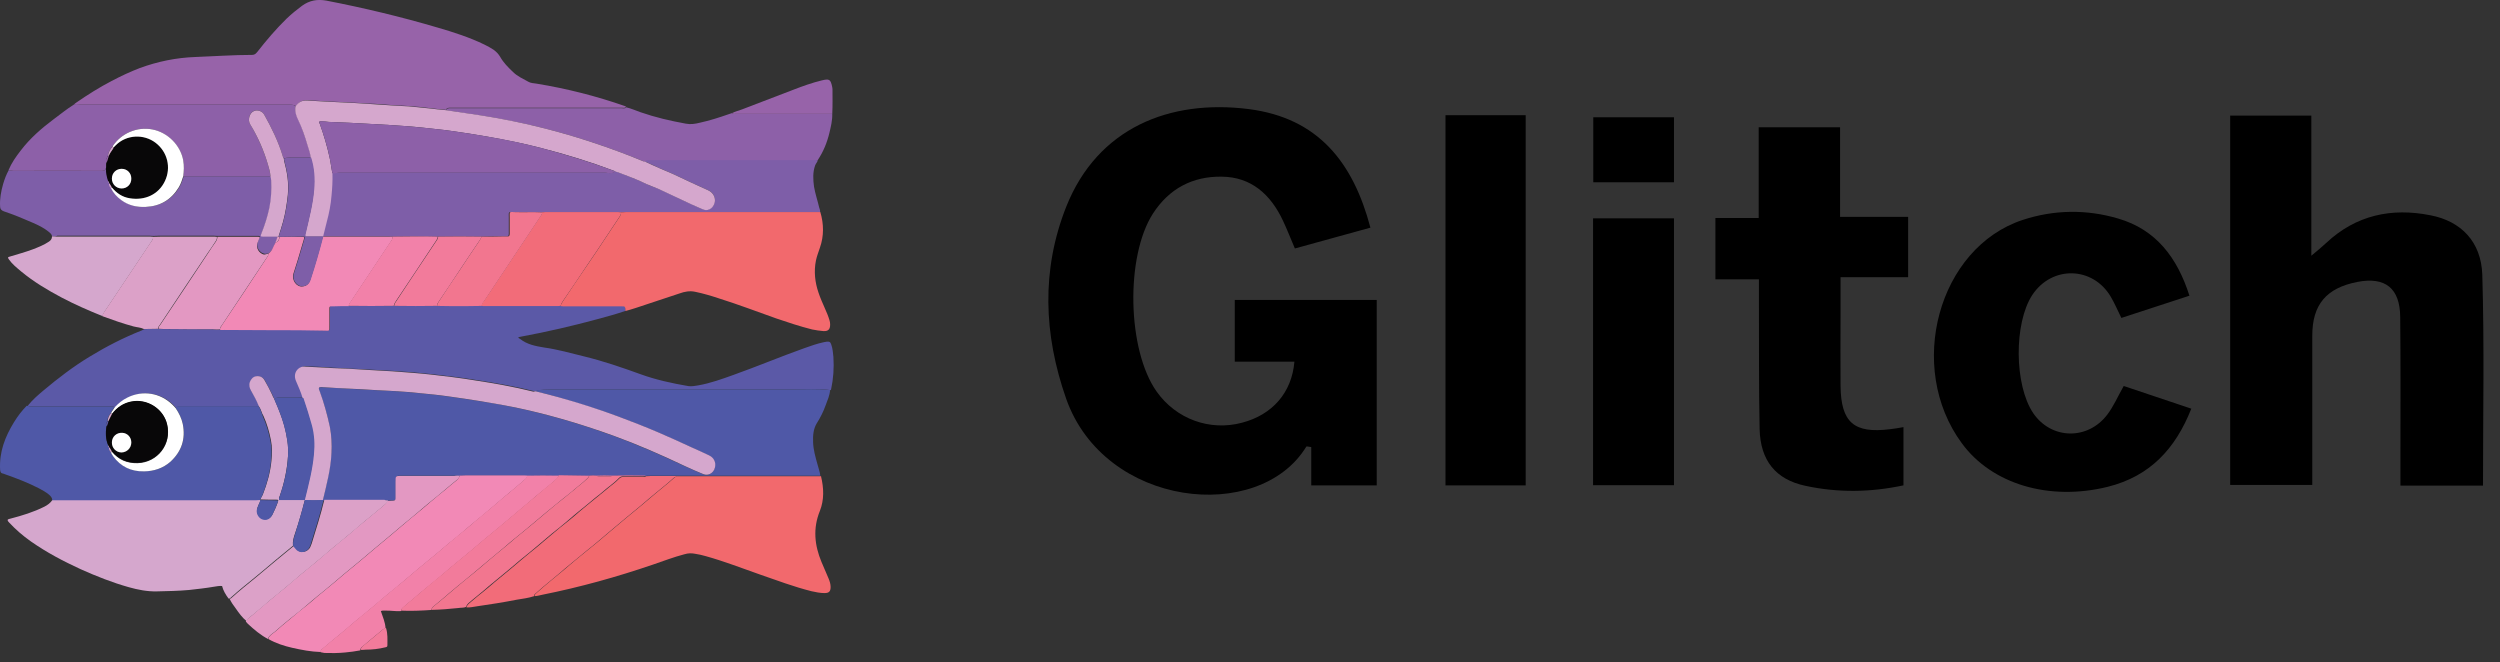 <svg fill="none" height="40" viewBox="0 0 151 40" width="151" xmlns="http://www.w3.org/2000/svg"><rect x="0" y="0" width="151" height="40" fill="#333333" stroke="none"/><path d="m37.793 18.772c-.565.198-1.144.353-1.723.509-1.512.41-3.037.763-4.563 1.045-.071.014-.127.028-.198.042 0 .071.071.071.099.099.424.339.932.438 1.455.523.819.113 1.61.339 2.416.537 1.158.282 2.274.664 3.405 1.074.932.339 1.907.551 2.896.72.198.028.396-.014.579-.042.735-.127 1.441-.382 2.147-.636 1.427-.509 2.839-1.102 4.266-1.61.396-.141.791-.283 1.201-.367.057-.014.099-.014.155-.028.184-.014.226.014.283.184.085.24.099.48.127.735.042.664 0 1.314-.141 1.964 0 .014-.014.028-.028.042-.763-.099-1.526-.042-2.288-.042-4.676 0-9.352 0-14.028 0-.438 0-.876 0-1.314.042-.057 0-.127 0-.127.085-.042 0-.071 0-.113-.014-1.187-.297-2.401-.508-3.602-.692-.862-.141-1.709-.24-2.571-.339-.777-.085-1.568-.155-2.345-.198-.494-.028-1.003-.057-1.497-.085-.735-.042-1.469-.071-2.19-.113-.057 0-.113-.014-.184-.014-.48-.028-.961-.057-1.427-.071-.141 0-.282.042-.396.141-.198.184-.254.452-.127.72.155.353.311.692.41 1.06-.155-.042-.311-.042-.466-.042-.339 0-.664 0-1.003 0-.113 0-.226.014-.311.099-.071-.071-.085-.155-.127-.24-.141-.297-.311-.593-.466-.89-.113-.184-.282-.254-.494-.226-.198.028-.311.155-.381.339-.071.184-.028.367.071.537.17.297.353.607.466.932-1.568 0-3.136 0-4.704 0-.057 0-.113 0-.184 0s-.099.042-.113.113c-.071-.071-.127-.141-.198-.212-.72-.721-1.794-.89-2.712-.438-.297.141-.551.367-.777.593-.099-.057-.212-.057-.325-.057-1.441 0-2.868 0-4.309 0-.226 0-.452.014-.664-.042.283-.353.622-.65.961-.932.876-.735 1.78-1.427 2.755-2.02 1.017-.622 2.062-1.158 3.164-1.596.057-.028.127-.057.184-.085.283 0 .565-.014.848-.014.085 0 .184.014.268.014 1.003 0 2.006.014 2.995.014.155 0 .311.057.466 0 .085.028.184.014.268.014.961 0 1.935.014 2.896.014 1.045 0 2.091 0 3.15.028.325.014.297.028.297-.282s0-.636 0-.947c0-.254-.014-.24.254-.24.311 0 .608 0 .918-.014.918.014 1.822.014 2.741 0 .876.014 1.738.014 2.613 0 .537 0 1.088.014 1.625.014.353 0 .721 0 1.074-.014.042 0 .085.014.141.014h4.478c.057 0 .099 0 .155-.014.085 0 .17.014.24.014h3.376c.24.014.24.014.254.297z" fill="#5b59a7"/><path d="m32.385 23.648c.014-.085.071-.085.127-.085.438-.042.876-.042 1.314-.042h14.028c.763 0 1.526-.057 2.288.042-.028.311-.155.607-.268.904-.141.396-.325.763-.551 1.116-.198.339-.226.72-.212 1.116.014.466.141.904.268 1.356.057.226.141.438.17.678-.099 0-.198 0-.297 0-3.334 0-6.668 0-10.016 0-.085 0-.184 0-.268.014-.678-.014-1.356-.014-2.02 0-.311-.014-.622-.014-.946 0-.155-.014-.297-.014-.452 0-.593-.014-1.201-.014-1.794 0-.65-.014-1.286-.014-1.935 0-.085 0-.17-.014-.24-.014-1.158 0-2.331 0-3.489 0-.113 0-.24 0-.353.014-.085 0-.184-.014-.268-.014-1.074 0-2.133 0-3.207 0-.353 0-.353 0-.353.353v.989c0 .113-.042.155-.155.155-.113 0-.226 0-.339.014-.099 0-.198-.014-.297-.014-1.215 0-2.416 0-3.631 0 .226-.947.466-1.879.523-2.868.028-.537.014-1.06-.099-1.582-.141-.735-.353-1.441-.608-2.133-.028-.071-.085-.141-.042-.24.099-.028.212-.014.311-.014.494.028.989.057 1.483.085.523.028 1.045.057 1.568.085.89.042 1.794.085 2.684.184.593.057 1.172.113 1.766.198.664.085 1.314.198 1.978.297.918.141 1.836.311 2.755.523 1.794.41 3.546.947 5.269 1.568 1.455.537 2.868 1.158 4.28 1.822.367.17.749.339 1.13.494.254.099.537-.028.65-.297.141-.339.014-.678-.325-.848-.339-.155-.678-.311-1.017-.466-.664-.297-1.314-.608-1.978-.89-.819-.353-1.653-.678-2.486-.989-1.187-.438-2.387-.805-3.588-1.158-.438-.127-.89-.24-1.356-.353z" fill="#4f58a7"/><path d="m4.455 6.325c.042-.057.113-.099.17-.141.678-.466 1.37-.904 2.105-1.286.565-.297 1.13-.565 1.723-.791 1.088-.396 2.19-.622 3.348-.664 1.144-.042 2.288-.127 3.433-.127.155 0 .226-.085.311-.184.551-.706 1.13-1.384 1.766-2.006.297-.283.608-.537.932-.777.452-.325.918-.41 1.469-.311 2.26.438 4.506.975 6.71 1.625.975.283 1.935.593 2.839 1.031.184.085.367.198.551.311.155.113.297.254.396.424.198.353.48.636.777.918.269.268.608.41.932.593.141.085.325.085.494.113 1.822.297 3.602.749 5.34 1.356.028.014.057.028.071.042-.071.085-.184.057-.269.057-3.404 0-6.809 0-10.227 0-.071 0-.141 0-.198 0-.085.014-.17.028-.184.127-.311-.028-.622-.057-.932-.099-.424-.057-.862-.099-1.286-.127-.268-.028-.537-.028-.805-.042-.579-.042-1.144-.099-1.709-.113-.508-.028-1.017-.071-1.512-.085-.706-.028-1.399-.071-2.105-.113-.325-.014-.551.099-.706.367-.099-.085-.226-.099-.353-.099-4.252 0-8.504 0-12.742 0-.127.014-.226.014-.339 0z" fill="#9763a9"/><path d="m49.392 9.673c-.014.113-.113.198-.155.311-.155.424-.127.862-.071 1.286.071.424.212.833.311 1.257.028.099.071.184.057.283-.099 0-.212 0-.311 0-3.814 0-7.628 0-11.428 0-.099 0-.198 0-.297.014-.057 0-.113-.014-.184-.014-1.469 0-2.938 0-4.407 0-.057 0-.113 0-.184.014-.551-.028-1.088-.014-1.639-.014-.41 0-.353-.057-.353.353v.961c0 .113-.042.17-.155.155-.057 0-.113 0-.184 0-.452 0-.918 0-1.37.014-.876-.014-1.738-.014-2.613 0-.438 0-.876-.014-1.314-.014-.48 0-.947 0-1.427.014-.057 0-.099-.014-.155-.014-1.342 0-2.684 0-4.04 0 .071-.311.141-.607.226-.918.127-.509.226-1.031.282-1.568.042-.452.071-.89.057-1.342.17.014.325-.042.494-.042h15.878c.099 0 .198 0 .282.028.17.042.325.014.466-.085.057.014.099.028.155.042.579.226 1.158.438 1.709.706.24.127.508.198.763.311.452.198.904.424 1.356.636.41.184.834.381 1.243.565.113.042.212.099.339.057.254-.057.396-.24.438-.48.057-.254-.071-.523-.297-.65-.071-.042-.141-.071-.226-.113-.579-.254-1.144-.523-1.709-.791-.353-.17-.706-.311-1.06-.466-.311-.141-.622-.283-.932-.424.014-.057.042-.099.099-.099h.184 9.874c.141.014.226.028.297.028z" fill="#7e5ea8"/><path d="m15.631 24.533c-.127-.325-.297-.636-.466-.932-.099-.17-.141-.339-.071-.537.071-.17.184-.311.381-.339.212-.028.381.042.494.226.17.297.325.579.466.89.042.085.057.17.127.24.014.042.028.099.057.141.212.494.41.989.551 1.497.155.593.268 1.201.226 1.822-.057.833-.226 1.625-.494 2.401-.028.071-.071.141-.042.24h1.554c-.17.692-.367 1.37-.593 2.034-.085.24-.155.48-.127.749-.367.311-.749.608-1.116.918-.41.339-.805.692-1.215 1.017-.466.381-.947.763-1.399 1.173-.042.042-.085.085-.155.085-.17-.226-.325-.48-.396-.763-.155-.014-.325.014-.48.042-.494.085-1.003.141-1.512.198-.65.057-1.3.071-1.949.085-.579.014-1.144-.099-1.695-.254-1.003-.282-1.964-.664-2.91-1.088-1.045-.48-2.062-1.017-3.009-1.681-.48-.339-.904-.706-1.3-1.13-.042-.042-.099-.099-.099-.17.042-.042.099-.057.17-.071.706-.184 1.399-.396 2.048-.721.198-.099.367-.226.494-.41h.226 12.106c.071 0 .155 0 .226-.014 0 .042-.014.085-.028.127-.057.127-.113.24-.155.367-.085.254.057.551.297.65.254.099.494 0 .622-.268.113-.226.226-.466.311-.721.057-.141.042-.155-.099-.155-.311 0-.622 0-.946-.014.028-.113.113-.212.155-.325.254-.65.438-1.3.508-1.992.042-.41.057-.834-.028-1.257-.099-.508-.24-1.003-.452-1.469-.113-.17-.141-.396-.282-.593z" fill="#d5a7cd"/><path d="m37.512 12.823c.099 0 .198-.014.297-.014h11.428.311c.212.72.226 1.441-.028 2.161-.085.254-.184.509-.24.777-.127.65-.057 1.3.155 1.921.113.339.254.65.396.975.099.226.198.452.268.692.028.085.042.17.042.268 0 .282-.113.41-.396.396-.226-.014-.466-.057-.692-.099-.735-.184-1.455-.424-2.161-.664-1.158-.41-2.303-.848-3.475-1.215-.466-.155-.947-.297-1.427-.396-.325-.071-.636-.014-.947.099-.876.297-1.766.579-2.642.876-.212.071-.41.127-.622.184-.014-.282-.014-.282-.297-.282-1.13 0-2.246 0-3.376 0-.085 0-.17 0-.24-.014.014-.113.071-.198.127-.282.509-.749 1.003-1.512 1.526-2.26.664-.961 1.286-1.935 1.935-2.896.042-.085.057-.141.057-.226z" fill="#f2696d"/><path d="m49.59 28.773c.17.706.198 1.413-.071 2.091-.424 1.045-.325 2.062.099 3.079.141.325.282.664.424.989.071.17.127.339.127.523 0 .268-.099.367-.367.367s-.537-.057-.791-.113c-1.06-.268-2.077-.65-3.094-1.003-1.088-.381-2.175-.805-3.292-1.116-.212-.057-.424-.113-.636-.141-.212-.042-.424-.042-.65.028-.65.17-1.271.41-1.893.622-2.19.749-4.422 1.37-6.682 1.822-.155.028-.311.085-.48.085 0-.071.042-.127.099-.17.155-.141.297-.268.452-.396.325-.282.664-.551 1.003-.833.212-.17.424-.353.636-.537.325-.268.636-.537.961-.791.226-.184.466-.381.692-.565.212-.184.438-.367.65-.551.325-.268.65-.551.975-.819.325-.269.65-.537.975-.805.297-.254.608-.508.904-.763.353-.297.721-.579 1.06-.89.085-.085.17-.113.282-.113z" fill="#f2696d"/><path d="m15.714 30.201c-.071 0-.155.014-.226.014-4.04 0-8.066 0-12.106 0-.071 0-.155 0-.226 0 0-.155-.099-.254-.198-.339-.184-.155-.396-.268-.607-.382-.664-.339-1.356-.607-2.048-.848-.042-.014-.085-.042-.127-.042-.141-.028-.155-.113-.17-.24-.057-1.06.297-1.978.833-2.853.226-.367.48-.706.777-1.003.226.057.438.042.664.042h4.309c.113 0 .226 0 .325.057-.071.113-.17.212-.212.339-.127.141-.212.297-.212.494-.057.099-.141.198-.057.311-.071.396-.057.777.099 1.144.014.042-.014.099.057.113-.028.127.042.226.113.325.042.071.071.141.127.212.466.622 1.088.932 1.879.918.607-.014 1.144-.17 1.582-.579.678-.607.946-1.37.749-2.288-.071-.353-.226-.65-.424-.947.014-.071.042-.113.113-.113h.184 4.704c.141.184.184.424.269.636.212.466.353.961.452 1.469.085.41.071.834.028 1.257-.071.692-.254 1.342-.509 1.992-.042.113-.113.198-.141.311z" fill="#4f58a7"/><path d="m3.142 14.276c-.014-.141-.127-.212-.226-.297-.283-.226-.607-.381-.932-.523-.579-.254-1.158-.494-1.752-.692-.155-.057-.226-.141-.226-.297-.028-.466.057-.904.184-1.356.085-.282.184-.565.339-.833.099.028.198.042.311.042h5.312c.155 0 .226-.057.268-.184-.014.268.057.537.141.791.014.042-.014.099.057.113-.028.127.042.226.113.325.141.297.367.523.622.721.438.325.946.438 1.483.41.876-.057 1.54-.438 1.992-1.187.127-.212.198-.438.268-.664h.297 4.973c.014.071.042.141.042.212.028.565 0 1.116-.113 1.667-.113.523-.268 1.017-.466 1.512-.085.226-.085.226.17.226h.791c-.042.113-.071.24-.113.353-.057.113-.127.226-.17.339-.057.141-.141.254-.268.339-.099.014-.184.057-.282.028-.297-.071-.494-.396-.396-.692.042-.113.085-.226.141-.353-.028-.014-.057-.028-.071-.028-.834 0-1.653 0-2.486 0-.085 0-.184-.014-.268-.014-1.017 0-2.02 0-3.037 0-.184 0-.367 0-.565.014-.085 0-.184-.014-.268-.014-1.851 0-3.687 0-5.538 0-.127.057-.226.057-.325.042z" fill="#7e5ea8"/><path d="m16.337 10.647c-1.653 0-3.32 0-4.973 0-.099 0-.198 0-.297 0 .042-.325.057-.636 0-.961-.184-.918-.932-1.667-1.851-1.865-.932-.184-1.893.226-2.416 1.017-.155.155-.24.353-.283.565-.057.127-.155.24-.071.381-.071.113-.014.24-.042.353-.042.141-.113.184-.268.184-1.766-.014-3.546 0-5.312 0-.113 0-.212-.028-.311-.042.184-.438.452-.819.749-1.201.551-.72 1.229-1.314 1.964-1.865.41-.297.791-.622 1.229-.89h.311 12.742c.127 0 .254 0 .353.099-.042.283.028.523.155.791.24.509.41 1.031.579 1.568.071.24.17.48.184.735-.41 0-.833 0-1.243 0-.141 0-.268.014-.396.057-.042-.057-.057-.141-.085-.212-.268-.862-.664-1.667-1.102-2.444-.113-.212-.41-.311-.622-.212-.268.113-.381.537-.226.791.466.763.819 1.582 1.074 2.43.071.24.141.48.155.72z" fill="#8d60a8"/><path d="m49.392 9.673c-.085 0-.17 0-.24 0-3.292 0-6.583 0-9.874 0-.057 0-.113 0-.184 0-.071 0-.085.042-.099.099-.071 0-.127-.028-.198-.057-.862-.353-1.723-.678-2.599-.975-1.653-.565-3.334-1.031-5.057-1.384-.89-.184-1.766-.339-2.67-.466-.509-.071-1.017-.155-1.526-.226.014-.099.099-.113.184-.127h.198 10.228c.099 0 .198.042.268-.057.297.071.579.198.862.297.89.311 1.808.523 2.74.692.283.057.565.014.848-.057.579-.127 1.158-.311 1.723-.509.071-.028.141-.042.212-.071.071.085.17.042.254.042h5.806c.014.396-.085.777-.17 1.144-.141.593-.367 1.144-.706 1.653z" fill="#8d60a8"/><path d="m27.765 28.729c.113 0 .24-.014.353-.014h3.489c.085 0 .17 0 .24.014.014.099-.057.17-.127.226-.226.198-.452.381-.678.579-.226.184-.452.367-.664.551-.24.198-.466.396-.692.593-.325.283-.664.551-1.003.834-.212.17-.424.353-.636.537-.325.268-.636.537-.961.791-.212.184-.438.367-.65.551-.41.339-.819.678-1.215 1.003-.311.254-.607.523-.918.777-.311.268-.636.523-.947.777-.311.268-.622.537-.932.791-.311.268-.636.523-.947.777-.311.268-.622.537-.932.791-.367.297-.72.593-1.088.904-.057.042-.099.099-.085.17-.579-.014-1.158-.127-1.723-.254-.494-.113-.975-.268-1.427-.523-.014-.085.028-.141.085-.198.085-.099.212-.17.311-.254.297-.268.607-.523.918-.777.325-.283.664-.551 1.003-.819.212-.17.424-.353.636-.537.325-.268.65-.537.961-.791.212-.184.438-.367.65-.551l.975-.805c.297-.254.607-.509.904-.763.339-.283.678-.565 1.017-.848.212-.184.438-.367.65-.551.325-.283.664-.551 1.003-.834.212-.17.424-.353.636-.537.325-.268.636-.537.961-.791.226-.184.438-.381.664-.551.071-.071.141-.155.17-.268z" fill="#f289b6"/><path d="m49.59 28.776c-2.882 0-5.764 0-8.645 0-.113 0-.198.028-.282.113-.339.311-.706.593-1.06.89-.311.254-.607.508-.904.763-.325.268-.65.537-.975.805s-.65.551-.975.819c-.212.184-.438.367-.65.551-.226.184-.452.381-.692.565-.325.268-.65.537-.961.791-.212.17-.424.353-.636.537-.339.282-.664.551-1.003.834-.155.127-.297.268-.452.396-.057.042-.099.085-.099.17-.339.113-.706.155-1.045.212-.791.155-1.596.283-2.387.396-.212.028-.424.085-.65.071.042-.184.198-.268.325-.381.24-.212.48-.396.721-.593.212-.17.424-.353.636-.537l.975-.805c.212-.184.438-.367.65-.551.311-.268.636-.523.947-.777.311-.254.607-.523.918-.777.325-.282.664-.551 1.003-.819.212-.17.424-.353.636-.537.325-.268.636-.537.961-.791.226-.184.466-.381.692-.565.24-.212.523-.396.749-.636.085-.085.155-.113.268-.113h1.144c.071 0 .155.028.212-.042.085 0 .184-.014.268-.014h10.016.297c0-.014 0 0 0 .028z" fill="#f26c79"/><path d="m27.765 28.73c-.028.113-.085.198-.184.268-.226.184-.452.367-.664.551-.325.268-.636.537-.961.791-.212.17-.424.353-.636.537-.325.282-.664.551-1.003.834-.212.184-.438.367-.65.551-.339.282-.678.565-1.017.848-.297.254-.607.508-.904.763-.325.268-.65.537-.975.805-.212.184-.438.367-.65.551-.325.268-.636.537-.961.791-.212.17-.424.353-.636.537-.325.283-.664.551-1.003.819-.311.254-.622.508-.918.777-.099.085-.226.155-.311.254-.057.057-.099.113-.085.198-.466-.24-.862-.579-1.243-.932-.042-.042-.071-.085-.113-.127 0-.085.057-.127.127-.184.127-.099.254-.198.381-.311.311-.268.622-.537.932-.791.311-.268.636-.523.947-.777.311-.268.622-.537.932-.791.311-.268.636-.523.947-.777.311-.268.622-.537.932-.791.311-.268.636-.523.946-.777.311-.268.622-.537.932-.791.396-.339.805-.65 1.201-.989.099-.085.226-.17.268-.311.113 0 .226-.014.339-.014.113 0 .155-.042.155-.155 0-.325 0-.664 0-.989 0-.353 0-.353.353-.353h3.207c.127-.028.212-.014.311-.014z" fill="#e398c2"/><path d="m3.142 14.277c.099 0 .198.014.297.014h5.538c.085 0 .184 0 .268.014.028.127-.071.226-.127.325-.932 1.384-1.851 2.783-2.783 4.167-.057.099-.127.184-.141.297-.848-.339-1.681-.706-2.486-1.13-.848-.452-1.681-.946-2.43-1.568-.268-.226-.537-.438-.735-.72-.085-.127-.085-.141.071-.184.466-.141.932-.268 1.384-.438.325-.127.65-.254.946-.452.113-.071.198-.17.198-.325z" fill="#d5a7cd"/><path d="m6.18 19.096c.014-.113.085-.212.141-.297.932-1.384 1.851-2.783 2.783-4.167.071-.099.155-.184.127-.325.184 0 .367-.014.565-.014h3.037c.085 0 .184 0 .268.014.014.113-.028.198-.099.297-.141.212-.283.438-.438.65-.975 1.455-1.949 2.91-2.91 4.365-.042.071-.127.141-.113.24-.283 0-.565.014-.848.014-.198-.099-.41-.099-.622-.155-.636-.17-1.271-.396-1.893-.622z" fill="#dca1c8"/><path d="m19.346 39.381c-.014-.071.028-.113.085-.17.353-.311.721-.608 1.088-.904.311-.254.622-.537.932-.791.311-.268.636-.523.947-.777.311-.268.622-.537.932-.791.311-.268.636-.523.947-.777s.608-.523.918-.777c.41-.339.819-.678 1.215-1.003.212-.184.438-.367.65-.551.325-.268.636-.537.961-.791.212-.17.424-.353.636-.537.325-.283.664-.551 1.003-.834.24-.198.466-.396.692-.593.226-.184.452-.367.664-.551.226-.184.452-.382.678-.579.071-.057.141-.127.127-.226.65-.014 1.286-.014 1.935 0-.057.17-.212.268-.339.382-.24.212-.48.396-.72.593-.212.17-.424.353-.636.537-.325.282-.664.551-.989.833-.297.254-.593.494-.89.749-.325.268-.65.537-.975.805-.297.254-.607.509-.904.763-.325.268-.65.537-.975.805-.212.184-.438.367-.65.551-.325.268-.636.537-.961.791-.24.198-.494.41-.735.622-.212.17-.424.353-.636.537-.057.057-.127.113-.113.212-.325.028-.65-.042-.989-.028-.071 0-.141-.014-.24.028.113.353.268.678.283 1.045-.113.014-.198.099-.283.17-.339.283-.692.565-1.017.848-.099.085-.226.155-.226.311-.311.057-.607.099-.918.127-.424.042-.848.042-1.271.028-.057-.028-.141-.014-.226-.057z" fill="#f281a9"/><path d="m23.443 30.23c-.042.141-.17.226-.268.311-.396.339-.805.664-1.201.989-.311.268-.622.537-.932.791-.311.268-.636.523-.947.777-.311.268-.622.537-.932.791-.311.268-.636.523-.947.777-.311.268-.622.537-.932.791-.311.268-.636.523-.946.777-.311.268-.622.537-.932.791-.127.099-.254.212-.381.311-.057.042-.113.099-.127.184-.268-.212-.466-.494-.664-.777-.141-.184-.268-.367-.367-.579.071 0 .113-.042.155-.085.452-.41.932-.791 1.399-1.173.41-.339.805-.678 1.215-1.017.367-.311.749-.607 1.116-.918.057.071.113.127.17.198.254.297.692.155.819-.127.028-.071.057-.141.085-.212.268-.876.551-1.752.763-2.642h3.631c.028.028.127.028.226.042z" fill="#dca1c8"/><path d="m38.995 28.729c-.057.057-.141.042-.212.042-.381 0-.763 0-1.144 0-.113 0-.184.028-.268.113-.226.24-.494.424-.749.636-.226.198-.452.381-.692.565-.325.268-.636.537-.961.791-.212.17-.424.353-.636.537-.325.282-.664.551-1.003.819-.311.254-.608.523-.918.777-.311.268-.636.523-.947.777-.212.184-.438.367-.65.551-.325.268-.65.537-.975.805-.212.17-.424.353-.636.537-.24.198-.48.396-.721.593-.127.113-.282.198-.325.381-.141.071-.311.042-.466.071-.537.057-1.074.099-1.61.113-.014-.155.113-.212.212-.297.141-.113.282-.226.41-.339.311-.254.607-.523.918-.777.311-.268.636-.523.947-.777.297-.24.593-.494.89-.749.325-.282.664-.551 1.003-.833.212-.17.424-.353.636-.537.311-.254.636-.523.947-.777.325-.268.65-.551.975-.819.325-.283.664-.551 1.003-.819.226-.184.452-.367.678-.551.254-.226.523-.41.763-.65.057-.057.113-.099.127-.184.155-.014.297-.014.452 0 .042.042.099.042.141.042h.65c.057 0 .099 0 .141-.042.678-.014 1.342-.014 2.02 0z" fill="#f2768f"/><path d="m35.576 28.731c0 .085-.071.127-.127.184-.24.24-.509.438-.763.65-.212.198-.452.367-.678.551-.339.268-.664.551-1.003.819-.325.268-.65.551-.975.819-.311.268-.636.523-.947.777-.212.17-.424.353-.636.537-.339.282-.664.551-1.003.834-.297.254-.593.494-.89.749-.311.254-.636.523-.947.777s-.622.523-.918.777c-.141.113-.282.226-.41.339-.099.085-.212.141-.212.297-.607.042-1.229.071-1.836.042-.014-.099.057-.155.113-.212.212-.184.424-.353.636-.537.24-.212.494-.41.735-.622.325-.268.636-.537.961-.791.212-.184.438-.367.65-.551l.975-.805c.297-.254.608-.509.904-.763l.975-.805c.297-.254.593-.494.89-.749.325-.282.664-.551.989-.833.212-.17.424-.353.636-.537.24-.198.48-.396.721-.593.127-.113.268-.212.339-.381.622.014 1.229.014 1.822.028z" fill="#f27b9b"/><path d="m50.267 6.877c-1.935 0-3.871 0-5.806 0-.085 0-.184.028-.254-.042.198-.099.41-.155.608-.226 1.045-.396 2.091-.805 3.136-1.201.551-.212 1.102-.41 1.681-.551.466-.113.537-.071.636.41 0 .042.014.071.014.113 0 .48.014.989-.014 1.497z" fill="#9763a9"/><path d="m21.789 39.254c0-.155.127-.226.226-.311.339-.282.678-.565 1.017-.848.085-.071.17-.155.282-.17.113.353.085.706.085 1.06 0 .085-.057.099-.127.113-.396.099-.791.141-1.187.141-.113.014-.198.014-.297.014z" fill="#f27b9b"/><path d="m32.384 23.644c.452.113.918.226 1.37.353 1.215.339 2.416.721 3.588 1.158.834.311 1.667.636 2.486.989.664.282 1.328.593 1.978.89.339.155.678.297 1.017.466.339.155.466.509.325.848-.113.254-.381.396-.65.297-.381-.155-.763-.325-1.13-.494-1.399-.664-2.811-1.286-4.28-1.822-1.724-.622-3.475-1.158-5.269-1.568-.904-.212-1.836-.367-2.755-.523-.65-.099-1.314-.212-1.978-.297-.579-.085-1.173-.141-1.766-.198-.89-.099-1.794-.141-2.684-.184-.523-.028-1.045-.071-1.568-.085-.494-.014-.989-.057-1.483-.085-.099 0-.212-.028-.311.014-.042.085.014.17.042.24.254.692.452 1.413.607 2.133.099.523.127 1.045.099 1.582-.042.975-.297 1.921-.523 2.868-.381.014-.749.014-1.13 0 .226-.918.48-1.822.551-2.769.057-.593.014-1.187-.127-1.752-.141-.551-.311-1.102-.508-1.639-.099-.367-.268-.721-.41-1.06-.113-.268-.071-.537.127-.721.113-.099.24-.155.396-.141.48.028.961.042 1.427.071.057 0 .113.014.184.014.735.028 1.469.057 2.19.113.494.028 1.003.057 1.497.085.777.057 1.568.113 2.345.198.862.099 1.723.198 2.571.339 1.215.184 2.416.396 3.602.692.099-.014.141-.028.17-.014z" fill="#d5a7cd"/><path d="m16.207 15.324c.127-.085.212-.198.268-.339.042-.113.113-.226.17-.339.184-.042.226-.184.24-.339.48-.014.961-.014 1.441 0 .014.014.028.028.042.028 0 .042 0 .071-.014.113-.127.424-.254.862-.381 1.286-.085.268-.17.537-.254.805-.113.367.184.819.565.763.24-.028.381-.17.452-.396.282-.862.537-1.738.763-2.613h.014 4.04c.057 0 .099 0 .155.014.028.141-.071.226-.127.325-.805 1.215-1.61 2.416-2.416 3.631-.042.071-.099.141-.099.226-.311 0-.608 0-.918.014-.268 0-.254-.014-.254.24v.947c0 .311.028.297-.297.282-1.045-.028-2.091-.028-3.15-.028-.961 0-1.935-.014-2.896-.014-.085 0-.184.014-.268-.014 0-.099.057-.17.099-.24.904-1.342 1.794-2.684 2.684-4.04.071-.113.155-.184.141-.311z" fill="#f289b6"/><path d="m37.513 12.823c0 .071-.014.141-.057.212-.65.961-1.271 1.935-1.935 2.896-.509.749-1.003 1.512-1.526 2.26-.057.085-.113.17-.127.282-.057 0-.099.014-.155.014-1.497 0-2.981 0-4.478 0-.042 0-.085 0-.141-.014-.014-.127.071-.212.141-.297 1.13-1.709 2.274-3.404 3.405-5.114.057-.071.099-.155.099-.24.057 0 .113-.014.184-.014h4.407c.071 0 .127.014.184.014z" fill="#f26c79"/><path d="m16.21 15.322c.014.113-.071.198-.127.282-.89 1.342-1.794 2.698-2.684 4.04-.057.071-.113.141-.099.24-.155.042-.311 0-.466 0-1.003 0-2.006 0-2.995-.014-.085 0-.184-.014-.268-.014-.014-.099.057-.17.113-.24.975-1.455 1.949-2.91 2.91-4.365.141-.212.283-.438.438-.65.057-.085.099-.184.099-.297h2.486c.014 0 .042.014.071.028-.042.127-.099.24-.141.353-.099.297.099.622.396.692.085 0 .17-.042.268-.057z" fill="#e398c2"/><path d="m32.751 12.827c0 .099-.057.17-.099.24-1.13 1.709-2.274 3.405-3.404 5.114-.057.085-.155.17-.141.297-.353 0-.721.014-1.074.014-.537 0-1.088 0-1.625-.014-.014-.099.042-.184.099-.268.41-.622.819-1.243 1.243-1.865.381-.579.777-1.173 1.173-1.752.057-.099.127-.184.155-.297.452 0 .918 0 1.37-.014h.184c.113.014.155-.042.155-.155 0-.325 0-.65 0-.961 0-.41-.057-.367.353-.353.523.014 1.06-.014 1.61.014z" fill="#f2768f"/><path d="m21.055 18.473c0-.085.057-.155.099-.226.805-1.215 1.61-2.416 2.416-3.631.071-.099.155-.184.127-.325.48 0 .947-.014 1.427-.014.438 0 .876 0 1.314.014 0 .099-.057.184-.113.268-.791 1.201-1.596 2.401-2.387 3.588-.071.099-.127.198-.155.325-.89.014-1.808.014-2.726 0z" fill="#f281a9"/><path d="m23.809 18.473c.014-.127.085-.226.155-.325.791-1.201 1.596-2.401 2.387-3.588.057-.085.113-.155.113-.268.876-.014 1.738-.014 2.613 0-.028.113-.085.212-.155.297-.396.579-.777 1.158-1.173 1.752-.41.622-.819 1.243-1.243 1.865-.057.085-.113.155-.099.268-.862.014-1.738.014-2.599 0z" fill="#f27b9b"/><path d="m18.328 24.042c.184.537.353 1.088.509 1.639.155.579.184 1.158.127 1.752-.085.947-.325 1.851-.551 2.769-.523 0-1.045 0-1.554 0-.028-.099.014-.17.042-.24.268-.777.452-1.568.494-2.401.042-.622-.071-1.229-.226-1.822-.141-.523-.339-1.017-.551-1.498-.014-.042-.028-.099-.057-.141.085-.085.198-.099.311-.099h1.003c.155 0 .311 0 .452.042z" fill="#4f58a7"/><path d="m6.715 24.94c.057-.127.155-.226.212-.339.226-.24.48-.452.777-.593.918-.452 1.978-.282 2.712.438.071.071.141.141.198.212.198.297.353.607.424.947.184.904-.071 1.667-.749 2.288-.452.396-.989.565-1.582.579-.791.014-1.413-.282-1.879-.918-.042-.071-.085-.141-.127-.212.014-.014.042-.042.057-.057.396.48.904.706 1.54.692 1.215-.028 2.091-1.144 1.794-2.331-.226-.961-1.215-1.568-2.175-1.37-.48.099-.848.353-1.144.735-.028-.042-.042-.057-.057-.071z" fill="#fff"/><path d="m36.975 28.729c-.042.042-.099.042-.141.042-.212 0-.438 0-.65 0-.057 0-.099 0-.141-.042.297-.014.622-.014.932 0z" fill="#f27b9b"/><path d="m19.513 14.293h-.014c-.353 0-.72 0-1.06 0-.042-.085 0-.141 0-.184.212-.876.438-1.752.509-2.656.057-.664 0-1.3-.184-1.921-.014-.254-.113-.494-.184-.735-.155-.537-.339-1.074-.579-1.568-.127-.254-.198-.509-.155-.791.17-.268.396-.381.706-.367.706.042 1.399.085 2.105.113.508.014 1.017.057 1.512.085.579.028 1.144.085 1.709.113.268.014.537.028.805.042.424.042.862.085 1.286.127.311.042.622.071.932.099.508.071 1.017.155 1.526.226.89.127 1.78.283 2.67.466 1.709.353 3.405.819 5.057 1.384.876.297 1.752.622 2.599.975.057.028.127.057.198.057.311.141.622.297.932.424.353.155.72.297 1.06.466.565.268 1.144.537 1.709.791.071.028.155.071.226.113.226.141.339.41.297.65-.057.24-.184.424-.438.48-.127.028-.24-.014-.339-.057-.424-.184-.834-.367-1.243-.565-.452-.212-.904-.424-1.356-.636-.254-.113-.508-.198-.763-.311-.551-.282-1.144-.48-1.709-.706-.042-.014-.099-.028-.155-.042-.028-.014-.042-.028-.071-.042-1.455-.551-2.924-1.003-4.422-1.384-1.074-.283-2.161-.494-3.263-.692-.721-.127-1.441-.24-2.161-.339-.565-.085-1.144-.127-1.709-.198-.65-.071-1.3-.113-1.935-.155-.494-.028-1.003-.057-1.497-.085-.692-.042-1.37-.071-2.062-.099-.141 0-.268-.014-.396-.028-.127-.014-.254-.028-.367 0-.028.057.014.099.028.141.24.664.438 1.342.593 2.048.071.311.099.636.17.946.014.452-.014.904-.057 1.342-.042.523-.141 1.045-.283 1.568-.085.297-.141.607-.226.904z" fill="#d5a7cd"/><path d="m20.08 10.478c-.071-.311-.099-.636-.17-.947-.141-.692-.353-1.37-.593-2.048-.014-.042-.042-.085-.028-.141.113-.028.24-.028.367 0 .141.028.268.028.396.028.692.028 1.37.057 2.062.099.494.028 1.003.057 1.497.085.65.042 1.3.085 1.935.155.565.071 1.144.113 1.709.198.721.099 1.441.212 2.161.339 1.102.184 2.19.41 3.263.692 1.497.396 2.981.848 4.422 1.384.028.014.057.028.071.042-.141.099-.311.127-.466.085-.099-.028-.198-.028-.282-.028-5.297 0-10.595 0-15.878 0-.155 0-.311.071-.466.057z" fill="#8d60a8"/><path d="m18.412 30.199c.381.014.749.014 1.13 0-.212.89-.494 1.766-.763 2.642-.028.071-.042.141-.085.212-.141.297-.565.424-.819.127-.057-.071-.113-.127-.17-.198-.028-.254.042-.494.127-.749.198-.664.41-1.342.579-2.034z" fill="#4f58a7"/><path d="m15.714 30.209c.311 0 .622 0 .946.014.155 0 .155.014.099.155-.085.24-.198.48-.311.721-.141.268-.367.367-.622.268-.24-.099-.381-.396-.297-.65.042-.127.099-.24.155-.367.014-.071.028-.099.028-.141z" fill="#4f58a7"/><path d="m6.772 24.986c.297-.381.664-.636 1.144-.735.961-.198 1.949.424 2.175 1.37.282 1.187-.579 2.303-1.794 2.331-.636.014-1.13-.212-1.54-.692-.057-.085-.099-.184-.17-.268 0-.042-.014-.085-.057-.113-.155-.367-.155-.763-.099-1.144.042-.099.085-.212.099-.325.085-.127.155-.268.24-.424zm-.014 1.724c-.014.339.24.607.565.622.339.014.607-.24.607-.579.014-.325-.226-.593-.551-.607-.339-.014-.607.226-.622.565z" fill="#080708"/><path d="m6.772 24.984c-.071.155-.155.297-.226.452-.014 0-.028 0-.042 0 .014-.198.085-.353.212-.494.014.014.028.028.057.042z" fill="#d5a7cd"/><path d="m6.505 25.438h.042c-.014.113-.057.212-.099.325-.099-.127 0-.226.057-.325z" fill="#5b59a7"/><path d="m6.588 27.008c.071.071.113.17.17.268-.014.014-.042.042-.057.057-.071-.099-.141-.184-.113-.325z" fill="#d5a7cd"/><path d="m6.533 26.91c.042.028.057.071.057.113-.071-.014-.042-.085-.057-.113z" fill="#d5a7cd"/><path d="m6.406 10.153c.028-.113-.014-.24.042-.353.042-.141.085-.268.127-.41.071-.184.198-.325.297-.494l.127-.127c.65-.636 1.681-.692 2.401-.141.706.551.946 1.483.565 2.303-.396.819-1.215 1.187-2.133 1.045-.438-.071-.791-.311-1.074-.65-.057-.085-.099-.184-.17-.268 0-.042-.014-.085-.057-.113-.085-.254-.141-.509-.127-.791zm.353.636c0 .339.254.593.593.593.325 0 .579-.254.579-.579 0-.339-.254-.593-.579-.607-.339 0-.593.254-.593.593z" fill="#080708"/><path d="m16.337 10.652c-.014-.254-.085-.48-.155-.72-.254-.862-.607-1.667-1.074-2.43-.155-.254-.042-.678.226-.791.212-.099.509 0 .622.212.438.777.834 1.582 1.102 2.444.028.071.028.141.085.212 0 .042.014.085.014.127.184.678.297 1.356.226 2.062-.057.537-.141 1.088-.283 1.61-.085.311-.184.607-.282.918-.014 0-.042 0-.057 0-.268 0-.523 0-.791 0-.254 0-.254-.014-.17-.226.198-.494.353-.989.466-1.512.113-.551.141-1.102.113-1.667 0-.085-.028-.155-.042-.24z" fill="#d5a7cd"/><path d="m6.758 11.324c.283.339.622.579 1.074.65.918.155 1.752-.226 2.133-1.045.381-.805.155-1.752-.565-2.303-.72-.551-1.766-.494-2.401.141-.042.042-.085.085-.127.127-.028 0-.057-.028-.071-.057.523-.791 1.483-1.201 2.416-1.017.918.184 1.681.946 1.851 1.865.057.325.042.636 0 .961-.071.226-.141.452-.268.664-.452.749-1.116 1.144-1.992 1.187-.537.028-1.045-.085-1.483-.41-.268-.198-.48-.424-.622-.721.014-.014.042-.028.057-.042z" fill="#fff"/><path d="m16.76 14.293h.057c.014 0 .042 0 .057.014-.014.17-.057.297-.24.339.057-.113.085-.24.127-.353z" fill="#e398c2"/><path d="m6.758 11.327c-.014.014-.042.042-.057.057-.071-.099-.141-.198-.113-.325.071.071.113.17.17.268z" fill="#d5a7cd"/><path d="m6.533 10.941c.042.028.057.071.057.113-.057-.014-.042-.071-.057-.113z" fill="#d5a7cd"/><path d="m16.889 14.305c-.014 0-.042 0-.057-.014.099-.311.198-.608.283-.918.141-.523.226-1.059.282-1.61.071-.706-.042-1.384-.226-2.062-.014-.042-.014-.085-.014-.127.127-.042.254-.057.396-.057h1.243c.198.636.24 1.271.184 1.921-.071.904-.311 1.78-.509 2.656-.014.042-.042.099 0 .184h1.06c-.226.876-.48 1.752-.763 2.613-.071.226-.212.367-.452.396-.381.057-.692-.396-.565-.763.085-.268.17-.537.254-.805.127-.424.254-.862.381-1.286.014-.028.014-.071.014-.113 0-.028-.014-.042-.042-.028-.523 0-.989 0-1.469.014z" fill="#7e5ea8"/><path d="m6.802 8.852c.014.028.042.042.071.057-.085.17-.226.311-.297.494-.014 0-.042.014-.057.014.042-.212.127-.41.283-.565z" fill="#d5a7cd"/><path d="m6.518 9.42c.014 0 .042-.014.057-.014-.042.141-.085.268-.127.41-.099-.17.014-.283.071-.396z" fill="#9763a9"/><path d="m18.312 14.305c.028 0 .042.014.042.028-.014-.014-.028-.014-.042-.028z" fill="#e398c2"/><path d="m6.758 26.706c.014-.339.283-.579.622-.565.325.014.565.282.551.608-.014.325-.283.579-.607.579-.325-.014-.579-.282-.565-.622z" fill="#fff"/><path d="m6.758 10.789c0-.339.254-.593.593-.593.339 0 .593.268.579.608 0 .325-.254.579-.579.579-.339 0-.593-.268-.593-.593z" fill="#fff"/><g fill="#000"><path d="m74.58 21.845h3.602c-.155 1.865-1.328 3.207-3.164 3.687-1.95.523-3.984-.226-5.156-1.879-1.78-2.514-1.893-8.151-.226-10.75.975-1.512 2.401-2.26 4.153-2.232 1.794.014 2.966 1.088 3.701 2.656.254.537.466 1.088.72 1.681 1.568-.438 3.023-.833 4.563-1.257-1.045-3.955-3.164-6.625-7.346-7.162-4.789-.607-9.126 1.144-11.019 5.877-1.526 3.842-1.37 7.741-.014 11.612 2.317 6.583 11.654 7.586 14.508 2.896.014-.028.127.014.297.028v2.317h3.955c0-3.772 0-7.459 0-11.202-2.896 0-5.707 0-8.575 0z"/><path d="m149.931 16.59c-.07-1.992-1.285-3.235-3.136-3.588-2.345-.466-4.492-.014-6.286 1.667-.226.212-.466.41-.904.777 0-3.023 0-5.749 0-8.462-1.695 0-3.291 0-4.902 0v22.306h4.959c0-3.065 0-6.046 0-9.013 0-1.879.847-2.882 2.726-3.249 1.681-.325 2.571.381 2.585 2.119.028 2.712.014 5.425.014 8.137v2.048h4.987c0-4.28.085-8.518-.043-12.742z"/><path d="m127.284 25.038c-1.187 1.568-3.391 1.512-4.478-.085-1.144-1.695-1.173-5.425-.057-7.134 1.187-1.794 3.659-1.738 4.747.113.226.382.395.791.635 1.271 1.385-.452 2.713-.89 4.111-1.342-.734-2.303-2.02-3.998-4.308-4.662-1.907-.565-3.871-.537-5.764.085-5.1 1.681-7.063 8.9-3.673 13.491 1.808 2.472 5.283 3.503 8.815 2.627 2.543-.636 4.083-2.288 5.043-4.718-1.469-.494-2.783-.932-4.082-1.37-.382.678-.622 1.243-.989 1.724z"/><path d="m111.141 7.688c-1.667 0-3.221 0-4.916 0v5.481c-.961 0-1.794 0-2.614 0v3.701h2.628v1.37c.014 2.557-.014 5.114.042 7.671.043 1.893.961 3.051 2.769 3.433 1.964.424 3.927.396 5.919-.028 0-1.187 0-2.331 0-3.518-.311.057-.565.099-.819.127-2.176.269-2.953-.41-2.981-2.613-.014-1.413 0-2.825 0-4.238 0-.749 0-1.483 0-2.331h4.083c0-1.243 0-2.373 0-3.645-1.385 0-2.699 0-4.111 0 0-1.893 0-3.63 0-5.41z"/><path d="m87.307 29.319h4.845c0-7.487 0-14.903 0-22.362-1.639 0-3.193 0-4.845 0z"/><path d="m96.221 29.306h4.887c0-5.41 0-10.736 0-16.118-1.652 0-3.249 0-4.887 0z"/><path d="m101.108 7.082c-1.667 0-3.249 0-4.874 0v3.927h4.874c0-1.3 0-2.585 0-3.927z"/></g></svg>
